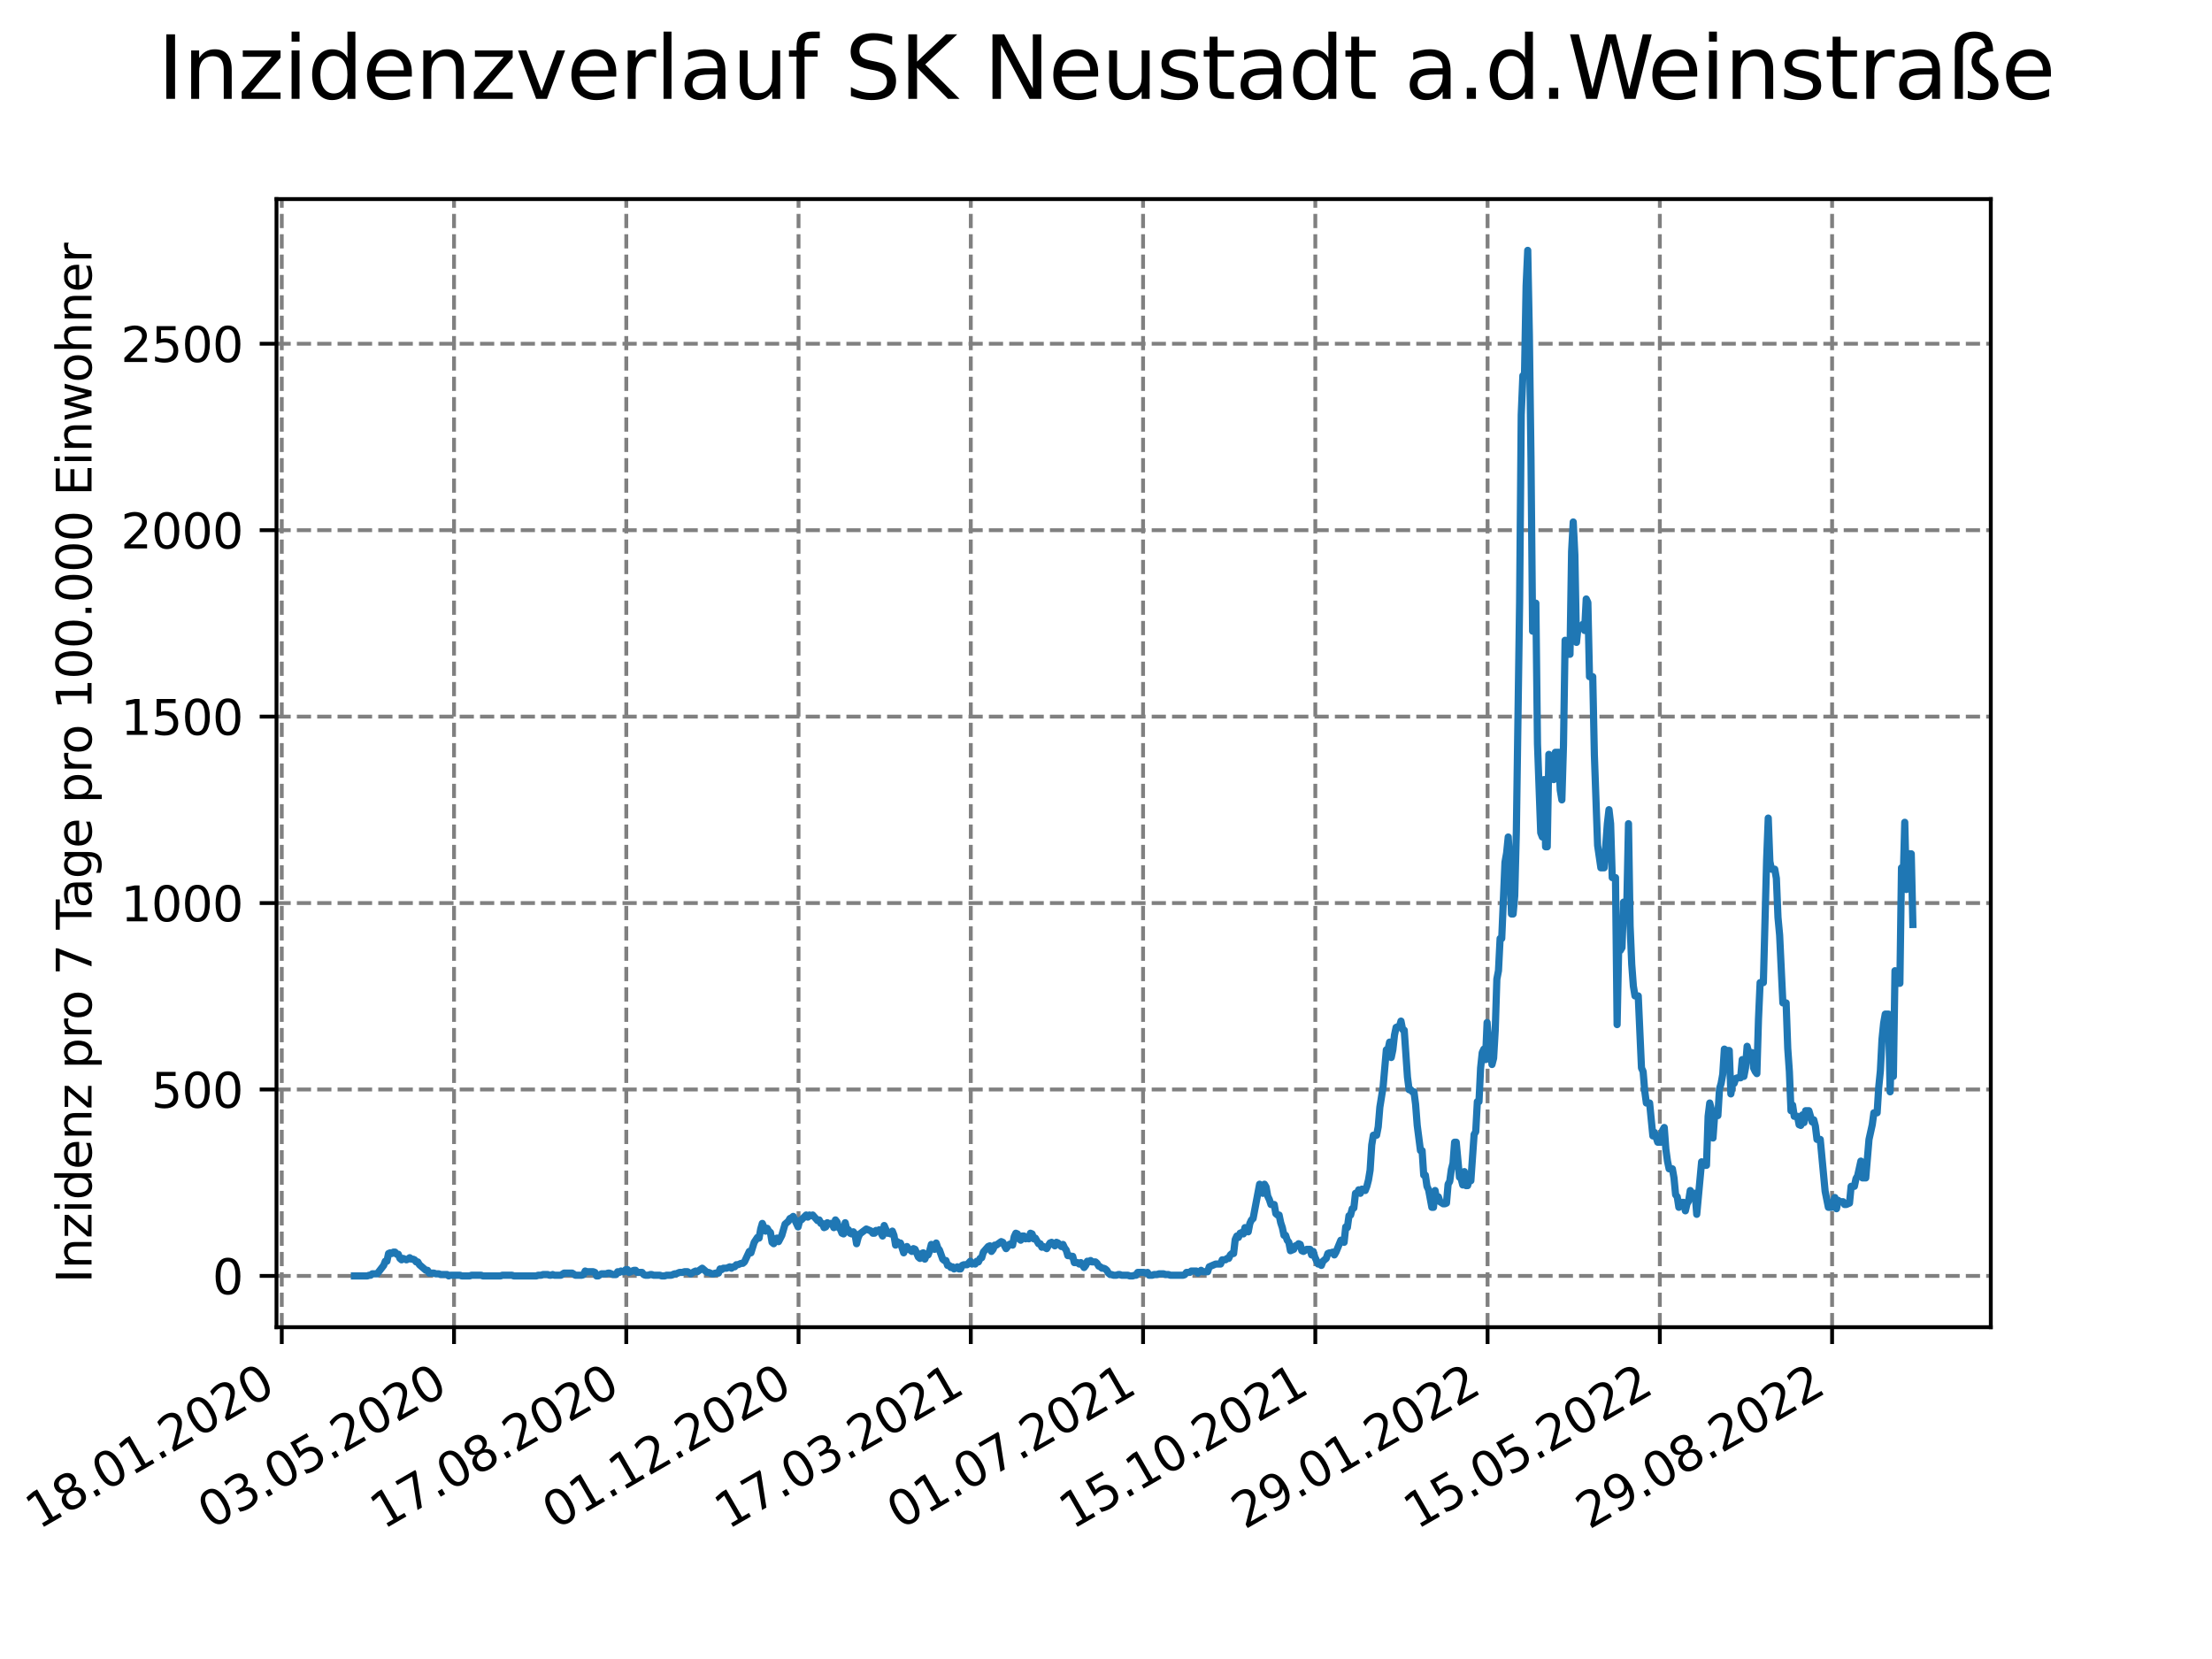 <?xml version="1.0" encoding="utf-8" standalone="no"?>
<!DOCTYPE svg PUBLIC "-//W3C//DTD SVG 1.1//EN"
  "http://www.w3.org/Graphics/SVG/1.1/DTD/svg11.dtd">
<svg xmlns:xlink="http://www.w3.org/1999/xlink" width="460.8pt" height="345.6pt" viewBox="0 0 460.8 345.6" xmlns="http://www.w3.org/2000/svg" version="1.1">
 <defs>
  <style type="text/css">*{stroke-linejoin: round; stroke-linecap: butt}</style>
 </defs>
 <g id="figure_1">
  <g id="patch_1">
   <path d="M 0 345.6 
L 460.8 345.6 
L 460.8 0 
L 0 0 
z
" style="fill: #ffffff"/>
  </g>
  <g id="axes_1">
   <g id="patch_2">
    <path d="M 57.6 276.48 
L 414.72 276.48 
L 414.72 41.472 
L 57.6 41.472 
z
" style="fill: #ffffff"/>
   </g>
   <g id="matplotlib.axis_1">
    <g id="xtick_1">
     <g id="line2d_1">
      <path d="M 58.697 276.48 
L 58.697 41.472 
" clip-path="url(#p3835e167b2)" style="fill: none; stroke-dasharray: 2.96,1.28; stroke-dashoffset: 0; stroke: #808080; stroke-width: 0.8"/>
     </g>
     <g id="line2d_2">
      <defs>
       <path id="m664d0ffeda" d="M 0 0 
L 0 3.5 
" style="stroke: #000000; stroke-width: 0.8"/>
      </defs>
      <g>
       <use xlink:href="#m664d0ffeda" x="58.697" y="276.48" style="stroke: #000000; stroke-width: 0.8"/>
      </g>
     </g>
     <g id="text_1">
      <!-- 18.01.2020 -->
      <g transform="translate(8.072 318.689) rotate(-30) scale(0.1 -0.1)">
       <defs>
        <path id="DejaVuSans-31" d="M 794 531 
L 1825 531 
L 1825 4091 
L 703 3866 
L 703 4441 
L 1819 4666 
L 2450 4666 
L 2450 531 
L 3481 531 
L 3481 0 
L 794 0 
L 794 531 
z
" transform="scale(0.016)"/>
        <path id="DejaVuSans-38" d="M 2034 2216 
Q 1584 2216 1326 1975 
Q 1069 1734 1069 1313 
Q 1069 891 1326 650 
Q 1584 409 2034 409 
Q 2484 409 2743 651 
Q 3003 894 3003 1313 
Q 3003 1734 2745 1975 
Q 2488 2216 2034 2216 
z
M 1403 2484 
Q 997 2584 770 2862 
Q 544 3141 544 3541 
Q 544 4100 942 4425 
Q 1341 4750 2034 4750 
Q 2731 4750 3128 4425 
Q 3525 4100 3525 3541 
Q 3525 3141 3298 2862 
Q 3072 2584 2669 2484 
Q 3125 2378 3379 2068 
Q 3634 1759 3634 1313 
Q 3634 634 3220 271 
Q 2806 -91 2034 -91 
Q 1263 -91 848 271 
Q 434 634 434 1313 
Q 434 1759 690 2068 
Q 947 2378 1403 2484 
z
M 1172 3481 
Q 1172 3119 1398 2916 
Q 1625 2713 2034 2713 
Q 2441 2713 2670 2916 
Q 2900 3119 2900 3481 
Q 2900 3844 2670 4047 
Q 2441 4250 2034 4250 
Q 1625 4250 1398 4047 
Q 1172 3844 1172 3481 
z
" transform="scale(0.016)"/>
        <path id="DejaVuSans-2e" d="M 684 794 
L 1344 794 
L 1344 0 
L 684 0 
L 684 794 
z
" transform="scale(0.016)"/>
        <path id="DejaVuSans-30" d="M 2034 4250 
Q 1547 4250 1301 3770 
Q 1056 3291 1056 2328 
Q 1056 1369 1301 889 
Q 1547 409 2034 409 
Q 2525 409 2770 889 
Q 3016 1369 3016 2328 
Q 3016 3291 2770 3770 
Q 2525 4250 2034 4250 
z
M 2034 4750 
Q 2819 4750 3233 4129 
Q 3647 3509 3647 2328 
Q 3647 1150 3233 529 
Q 2819 -91 2034 -91 
Q 1250 -91 836 529 
Q 422 1150 422 2328 
Q 422 3509 836 4129 
Q 1250 4750 2034 4750 
z
" transform="scale(0.016)"/>
        <path id="DejaVuSans-32" d="M 1228 531 
L 3431 531 
L 3431 0 
L 469 0 
L 469 531 
Q 828 903 1448 1529 
Q 2069 2156 2228 2338 
Q 2531 2678 2651 2914 
Q 2772 3150 2772 3378 
Q 2772 3750 2511 3984 
Q 2250 4219 1831 4219 
Q 1534 4219 1204 4116 
Q 875 4013 500 3803 
L 500 4441 
Q 881 4594 1212 4672 
Q 1544 4750 1819 4750 
Q 2544 4750 2975 4387 
Q 3406 4025 3406 3419 
Q 3406 3131 3298 2873 
Q 3191 2616 2906 2266 
Q 2828 2175 2409 1742 
Q 1991 1309 1228 531 
z
" transform="scale(0.016)"/>
       </defs>
       <use xlink:href="#DejaVuSans-31"/>
       <use xlink:href="#DejaVuSans-38" x="63.623"/>
       <use xlink:href="#DejaVuSans-2e" x="127.246"/>
       <use xlink:href="#DejaVuSans-30" x="159.033"/>
       <use xlink:href="#DejaVuSans-31" x="222.656"/>
       <use xlink:href="#DejaVuSans-2e" x="286.279"/>
       <use xlink:href="#DejaVuSans-32" x="318.066"/>
       <use xlink:href="#DejaVuSans-30" x="381.689"/>
       <use xlink:href="#DejaVuSans-32" x="445.312"/>
       <use xlink:href="#DejaVuSans-30" x="508.936"/>
      </g>
     </g>
    </g>
    <g id="xtick_2">
     <g id="line2d_3">
      <path d="M 94.582 276.48 
L 94.582 41.472 
" clip-path="url(#p3835e167b2)" style="fill: none; stroke-dasharray: 2.96,1.28; stroke-dashoffset: 0; stroke: #808080; stroke-width: 0.8"/>
     </g>
     <g id="line2d_4">
      <g>
       <use xlink:href="#m664d0ffeda" x="94.582" y="276.48" style="stroke: #000000; stroke-width: 0.8"/>
      </g>
     </g>
     <g id="text_2">
      <!-- 03.05.2020 -->
      <g transform="translate(43.957 318.689) rotate(-30) scale(0.1 -0.1)">
       <defs>
        <path id="DejaVuSans-33" d="M 2597 2516 
Q 3050 2419 3304 2112 
Q 3559 1806 3559 1356 
Q 3559 666 3084 287 
Q 2609 -91 1734 -91 
Q 1441 -91 1130 -33 
Q 819 25 488 141 
L 488 750 
Q 750 597 1062 519 
Q 1375 441 1716 441 
Q 2309 441 2620 675 
Q 2931 909 2931 1356 
Q 2931 1769 2642 2001 
Q 2353 2234 1838 2234 
L 1294 2234 
L 1294 2753 
L 1863 2753 
Q 2328 2753 2575 2939 
Q 2822 3125 2822 3475 
Q 2822 3834 2567 4026 
Q 2313 4219 1838 4219 
Q 1578 4219 1281 4162 
Q 984 4106 628 3988 
L 628 4550 
Q 988 4650 1302 4700 
Q 1616 4750 1894 4750 
Q 2613 4750 3031 4423 
Q 3450 4097 3450 3541 
Q 3450 3153 3228 2886 
Q 3006 2619 2597 2516 
z
" transform="scale(0.016)"/>
        <path id="DejaVuSans-35" d="M 691 4666 
L 3169 4666 
L 3169 4134 
L 1269 4134 
L 1269 2991 
Q 1406 3038 1543 3061 
Q 1681 3084 1819 3084 
Q 2600 3084 3056 2656 
Q 3513 2228 3513 1497 
Q 3513 744 3044 326 
Q 2575 -91 1722 -91 
Q 1428 -91 1123 -41 
Q 819 9 494 109 
L 494 744 
Q 775 591 1075 516 
Q 1375 441 1709 441 
Q 2250 441 2565 725 
Q 2881 1009 2881 1497 
Q 2881 1984 2565 2268 
Q 2250 2553 1709 2553 
Q 1456 2553 1204 2497 
Q 953 2441 691 2322 
L 691 4666 
z
" transform="scale(0.016)"/>
       </defs>
       <use xlink:href="#DejaVuSans-30"/>
       <use xlink:href="#DejaVuSans-33" x="63.623"/>
       <use xlink:href="#DejaVuSans-2e" x="127.246"/>
       <use xlink:href="#DejaVuSans-30" x="159.033"/>
       <use xlink:href="#DejaVuSans-35" x="222.656"/>
       <use xlink:href="#DejaVuSans-2e" x="286.279"/>
       <use xlink:href="#DejaVuSans-32" x="318.066"/>
       <use xlink:href="#DejaVuSans-30" x="381.689"/>
       <use xlink:href="#DejaVuSans-32" x="445.312"/>
       <use xlink:href="#DejaVuSans-30" x="508.936"/>
      </g>
     </g>
    </g>
    <g id="xtick_3">
     <g id="line2d_5">
      <path d="M 130.467 276.48 
L 130.467 41.472 
" clip-path="url(#p3835e167b2)" style="fill: none; stroke-dasharray: 2.96,1.28; stroke-dashoffset: 0; stroke: #808080; stroke-width: 0.8"/>
     </g>
     <g id="line2d_6">
      <g>
       <use xlink:href="#m664d0ffeda" x="130.467" y="276.48" style="stroke: #000000; stroke-width: 0.8"/>
      </g>
     </g>
     <g id="text_3">
      <!-- 17.08.2020 -->
      <g transform="translate(79.842 318.689) rotate(-30) scale(0.1 -0.1)">
       <defs>
        <path id="DejaVuSans-37" d="M 525 4666 
L 3525 4666 
L 3525 4397 
L 1831 0 
L 1172 0 
L 2766 4134 
L 525 4134 
L 525 4666 
z
" transform="scale(0.016)"/>
       </defs>
       <use xlink:href="#DejaVuSans-31"/>
       <use xlink:href="#DejaVuSans-37" x="63.623"/>
       <use xlink:href="#DejaVuSans-2e" x="127.246"/>
       <use xlink:href="#DejaVuSans-30" x="159.033"/>
       <use xlink:href="#DejaVuSans-38" x="222.656"/>
       <use xlink:href="#DejaVuSans-2e" x="286.279"/>
       <use xlink:href="#DejaVuSans-32" x="318.066"/>
       <use xlink:href="#DejaVuSans-30" x="381.689"/>
       <use xlink:href="#DejaVuSans-32" x="445.312"/>
       <use xlink:href="#DejaVuSans-30" x="508.936"/>
      </g>
     </g>
    </g>
    <g id="xtick_4">
     <g id="line2d_7">
      <path d="M 166.351 276.48 
L 166.351 41.472 
" clip-path="url(#p3835e167b2)" style="fill: none; stroke-dasharray: 2.96,1.28; stroke-dashoffset: 0; stroke: #808080; stroke-width: 0.8"/>
     </g>
     <g id="line2d_8">
      <g>
       <use xlink:href="#m664d0ffeda" x="166.351" y="276.48" style="stroke: #000000; stroke-width: 0.8"/>
      </g>
     </g>
     <g id="text_4">
      <!-- 01.12.2020 -->
      <g transform="translate(115.726 318.689) rotate(-30) scale(0.1 -0.1)">
       <use xlink:href="#DejaVuSans-30"/>
       <use xlink:href="#DejaVuSans-31" x="63.623"/>
       <use xlink:href="#DejaVuSans-2e" x="127.246"/>
       <use xlink:href="#DejaVuSans-31" x="159.033"/>
       <use xlink:href="#DejaVuSans-32" x="222.656"/>
       <use xlink:href="#DejaVuSans-2e" x="286.279"/>
       <use xlink:href="#DejaVuSans-32" x="318.066"/>
       <use xlink:href="#DejaVuSans-30" x="381.689"/>
       <use xlink:href="#DejaVuSans-32" x="445.312"/>
       <use xlink:href="#DejaVuSans-30" x="508.936"/>
      </g>
     </g>
    </g>
    <g id="xtick_5">
     <g id="line2d_9">
      <path d="M 202.236 276.48 
L 202.236 41.472 
" clip-path="url(#p3835e167b2)" style="fill: none; stroke-dasharray: 2.96,1.28; stroke-dashoffset: 0; stroke: #808080; stroke-width: 0.8"/>
     </g>
     <g id="line2d_10">
      <g>
       <use xlink:href="#m664d0ffeda" x="202.236" y="276.48" style="stroke: #000000; stroke-width: 0.8"/>
      </g>
     </g>
     <g id="text_5">
      <!-- 17.03.2021 -->
      <g transform="translate(151.611 318.689) rotate(-30) scale(0.1 -0.1)">
       <use xlink:href="#DejaVuSans-31"/>
       <use xlink:href="#DejaVuSans-37" x="63.623"/>
       <use xlink:href="#DejaVuSans-2e" x="127.246"/>
       <use xlink:href="#DejaVuSans-30" x="159.033"/>
       <use xlink:href="#DejaVuSans-33" x="222.656"/>
       <use xlink:href="#DejaVuSans-2e" x="286.279"/>
       <use xlink:href="#DejaVuSans-32" x="318.066"/>
       <use xlink:href="#DejaVuSans-30" x="381.689"/>
       <use xlink:href="#DejaVuSans-32" x="445.312"/>
       <use xlink:href="#DejaVuSans-31" x="508.936"/>
      </g>
     </g>
    </g>
    <g id="xtick_6">
     <g id="line2d_11">
      <path d="M 238.121 276.48 
L 238.121 41.472 
" clip-path="url(#p3835e167b2)" style="fill: none; stroke-dasharray: 2.96,1.28; stroke-dashoffset: 0; stroke: #808080; stroke-width: 0.8"/>
     </g>
     <g id="line2d_12">
      <g>
       <use xlink:href="#m664d0ffeda" x="238.121" y="276.48" style="stroke: #000000; stroke-width: 0.8"/>
      </g>
     </g>
     <g id="text_6">
      <!-- 01.07.2021 -->
      <g transform="translate(187.495 318.689) rotate(-30) scale(0.1 -0.1)">
       <use xlink:href="#DejaVuSans-30"/>
       <use xlink:href="#DejaVuSans-31" x="63.623"/>
       <use xlink:href="#DejaVuSans-2e" x="127.246"/>
       <use xlink:href="#DejaVuSans-30" x="159.033"/>
       <use xlink:href="#DejaVuSans-37" x="222.656"/>
       <use xlink:href="#DejaVuSans-2e" x="286.279"/>
       <use xlink:href="#DejaVuSans-32" x="318.066"/>
       <use xlink:href="#DejaVuSans-30" x="381.689"/>
       <use xlink:href="#DejaVuSans-32" x="445.312"/>
       <use xlink:href="#DejaVuSans-31" x="508.936"/>
      </g>
     </g>
    </g>
    <g id="xtick_7">
     <g id="line2d_13">
      <path d="M 274.005 276.48 
L 274.005 41.472 
" clip-path="url(#p3835e167b2)" style="fill: none; stroke-dasharray: 2.96,1.28; stroke-dashoffset: 0; stroke: #808080; stroke-width: 0.8"/>
     </g>
     <g id="line2d_14">
      <g>
       <use xlink:href="#m664d0ffeda" x="274.005" y="276.48" style="stroke: #000000; stroke-width: 0.8"/>
      </g>
     </g>
     <g id="text_7">
      <!-- 15.10.2021 -->
      <g transform="translate(223.38 318.689) rotate(-30) scale(0.1 -0.1)">
       <use xlink:href="#DejaVuSans-31"/>
       <use xlink:href="#DejaVuSans-35" x="63.623"/>
       <use xlink:href="#DejaVuSans-2e" x="127.246"/>
       <use xlink:href="#DejaVuSans-31" x="159.033"/>
       <use xlink:href="#DejaVuSans-30" x="222.656"/>
       <use xlink:href="#DejaVuSans-2e" x="286.279"/>
       <use xlink:href="#DejaVuSans-32" x="318.066"/>
       <use xlink:href="#DejaVuSans-30" x="381.689"/>
       <use xlink:href="#DejaVuSans-32" x="445.312"/>
       <use xlink:href="#DejaVuSans-31" x="508.936"/>
      </g>
     </g>
    </g>
    <g id="xtick_8">
     <g id="line2d_15">
      <path d="M 309.89 276.48 
L 309.89 41.472 
" clip-path="url(#p3835e167b2)" style="fill: none; stroke-dasharray: 2.96,1.28; stroke-dashoffset: 0; stroke: #808080; stroke-width: 0.8"/>
     </g>
     <g id="line2d_16">
      <g>
       <use xlink:href="#m664d0ffeda" x="309.89" y="276.48" style="stroke: #000000; stroke-width: 0.8"/>
      </g>
     </g>
     <g id="text_8">
      <!-- 29.01.2022 -->
      <g transform="translate(259.265 318.689) rotate(-30) scale(0.1 -0.1)">
       <defs>
        <path id="DejaVuSans-39" d="M 703 97 
L 703 672 
Q 941 559 1184 500 
Q 1428 441 1663 441 
Q 2288 441 2617 861 
Q 2947 1281 2994 2138 
Q 2813 1869 2534 1725 
Q 2256 1581 1919 1581 
Q 1219 1581 811 2004 
Q 403 2428 403 3163 
Q 403 3881 828 4315 
Q 1253 4750 1959 4750 
Q 2769 4750 3195 4129 
Q 3622 3509 3622 2328 
Q 3622 1225 3098 567 
Q 2575 -91 1691 -91 
Q 1453 -91 1209 -44 
Q 966 3 703 97 
z
M 1959 2075 
Q 2384 2075 2632 2365 
Q 2881 2656 2881 3163 
Q 2881 3666 2632 3958 
Q 2384 4250 1959 4250 
Q 1534 4250 1286 3958 
Q 1038 3666 1038 3163 
Q 1038 2656 1286 2365 
Q 1534 2075 1959 2075 
z
" transform="scale(0.016)"/>
       </defs>
       <use xlink:href="#DejaVuSans-32"/>
       <use xlink:href="#DejaVuSans-39" x="63.623"/>
       <use xlink:href="#DejaVuSans-2e" x="127.246"/>
       <use xlink:href="#DejaVuSans-30" x="159.033"/>
       <use xlink:href="#DejaVuSans-31" x="222.656"/>
       <use xlink:href="#DejaVuSans-2e" x="286.279"/>
       <use xlink:href="#DejaVuSans-32" x="318.066"/>
       <use xlink:href="#DejaVuSans-30" x="381.689"/>
       <use xlink:href="#DejaVuSans-32" x="445.312"/>
       <use xlink:href="#DejaVuSans-32" x="508.936"/>
      </g>
     </g>
    </g>
    <g id="xtick_9">
     <g id="line2d_17">
      <path d="M 345.775 276.48 
L 345.775 41.472 
" clip-path="url(#p3835e167b2)" style="fill: none; stroke-dasharray: 2.96,1.28; stroke-dashoffset: 0; stroke: #808080; stroke-width: 0.8"/>
     </g>
     <g id="line2d_18">
      <g>
       <use xlink:href="#m664d0ffeda" x="345.775" y="276.48" style="stroke: #000000; stroke-width: 0.8"/>
      </g>
     </g>
     <g id="text_9">
      <!-- 15.05.2022 -->
      <g transform="translate(295.149 318.689) rotate(-30) scale(0.1 -0.1)">
       <use xlink:href="#DejaVuSans-31"/>
       <use xlink:href="#DejaVuSans-35" x="63.623"/>
       <use xlink:href="#DejaVuSans-2e" x="127.246"/>
       <use xlink:href="#DejaVuSans-30" x="159.033"/>
       <use xlink:href="#DejaVuSans-35" x="222.656"/>
       <use xlink:href="#DejaVuSans-2e" x="286.279"/>
       <use xlink:href="#DejaVuSans-32" x="318.066"/>
       <use xlink:href="#DejaVuSans-30" x="381.689"/>
       <use xlink:href="#DejaVuSans-32" x="445.312"/>
       <use xlink:href="#DejaVuSans-32" x="508.936"/>
      </g>
     </g>
    </g>
    <g id="xtick_10">
     <g id="line2d_19">
      <path d="M 381.659 276.48 
L 381.659 41.472 
" clip-path="url(#p3835e167b2)" style="fill: none; stroke-dasharray: 2.96,1.28; stroke-dashoffset: 0; stroke: #808080; stroke-width: 0.8"/>
     </g>
     <g id="line2d_20">
      <g>
       <use xlink:href="#m664d0ffeda" x="381.659" y="276.48" style="stroke: #000000; stroke-width: 0.8"/>
      </g>
     </g>
     <g id="text_10">
      <!-- 29.08.2022 -->
      <g transform="translate(331.034 318.689) rotate(-30) scale(0.1 -0.1)">
       <use xlink:href="#DejaVuSans-32"/>
       <use xlink:href="#DejaVuSans-39" x="63.623"/>
       <use xlink:href="#DejaVuSans-2e" x="127.246"/>
       <use xlink:href="#DejaVuSans-30" x="159.033"/>
       <use xlink:href="#DejaVuSans-38" x="222.656"/>
       <use xlink:href="#DejaVuSans-2e" x="286.279"/>
       <use xlink:href="#DejaVuSans-32" x="318.066"/>
       <use xlink:href="#DejaVuSans-30" x="381.689"/>
       <use xlink:href="#DejaVuSans-32" x="445.312"/>
       <use xlink:href="#DejaVuSans-32" x="508.936"/>
      </g>
     </g>
    </g>
   </g>
   <g id="matplotlib.axis_2">
    <g id="ytick_1">
     <g id="line2d_21">
      <path d="M 57.6 265.798 
L 414.72 265.798 
" clip-path="url(#p3835e167b2)" style="fill: none; stroke-dasharray: 2.96,1.28; stroke-dashoffset: 0; stroke: #808080; stroke-width: 0.8"/>
     </g>
     <g id="line2d_22">
      <defs>
       <path id="m318cd0832e" d="M 0 0 
L -3.5 0 
" style="stroke: #000000; stroke-width: 0.8"/>
      </defs>
      <g>
       <use xlink:href="#m318cd0832e" x="57.6" y="265.798" style="stroke: #000000; stroke-width: 0.8"/>
      </g>
     </g>
     <g id="text_11">
      <!-- 0 -->
      <g transform="translate(44.237 269.597) scale(0.1 -0.1)">
       <use xlink:href="#DejaVuSans-30"/>
      </g>
     </g>
    </g>
    <g id="ytick_2">
     <g id="line2d_23">
      <path d="M 57.6 226.96 
L 414.72 226.96 
" clip-path="url(#p3835e167b2)" style="fill: none; stroke-dasharray: 2.96,1.28; stroke-dashoffset: 0; stroke: #808080; stroke-width: 0.8"/>
     </g>
     <g id="line2d_24">
      <g>
       <use xlink:href="#m318cd0832e" x="57.6" y="226.96" style="stroke: #000000; stroke-width: 0.8"/>
      </g>
     </g>
     <g id="text_12">
      <!-- 500 -->
      <g transform="translate(31.512 230.759) scale(0.1 -0.1)">
       <use xlink:href="#DejaVuSans-35"/>
       <use xlink:href="#DejaVuSans-30" x="63.623"/>
       <use xlink:href="#DejaVuSans-30" x="127.246"/>
      </g>
     </g>
    </g>
    <g id="ytick_3">
     <g id="line2d_25">
      <path d="M 57.6 188.122 
L 414.72 188.122 
" clip-path="url(#p3835e167b2)" style="fill: none; stroke-dasharray: 2.96,1.28; stroke-dashoffset: 0; stroke: #808080; stroke-width: 0.8"/>
     </g>
     <g id="line2d_26">
      <g>
       <use xlink:href="#m318cd0832e" x="57.6" y="188.122" style="stroke: #000000; stroke-width: 0.8"/>
      </g>
     </g>
     <g id="text_13">
      <!-- 1000 -->
      <g transform="translate(25.15 191.921) scale(0.1 -0.1)">
       <use xlink:href="#DejaVuSans-31"/>
       <use xlink:href="#DejaVuSans-30" x="63.623"/>
       <use xlink:href="#DejaVuSans-30" x="127.246"/>
       <use xlink:href="#DejaVuSans-30" x="190.869"/>
      </g>
     </g>
    </g>
    <g id="ytick_4">
     <g id="line2d_27">
      <path d="M 57.6 149.284 
L 414.72 149.284 
" clip-path="url(#p3835e167b2)" style="fill: none; stroke-dasharray: 2.96,1.28; stroke-dashoffset: 0; stroke: #808080; stroke-width: 0.8"/>
     </g>
     <g id="line2d_28">
      <g>
       <use xlink:href="#m318cd0832e" x="57.6" y="149.284" style="stroke: #000000; stroke-width: 0.8"/>
      </g>
     </g>
     <g id="text_14">
      <!-- 1500 -->
      <g transform="translate(25.15 153.083) scale(0.1 -0.1)">
       <use xlink:href="#DejaVuSans-31"/>
       <use xlink:href="#DejaVuSans-35" x="63.623"/>
       <use xlink:href="#DejaVuSans-30" x="127.246"/>
       <use xlink:href="#DejaVuSans-30" x="190.869"/>
      </g>
     </g>
    </g>
    <g id="ytick_5">
     <g id="line2d_29">
      <path d="M 57.6 110.446 
L 414.72 110.446 
" clip-path="url(#p3835e167b2)" style="fill: none; stroke-dasharray: 2.96,1.28; stroke-dashoffset: 0; stroke: #808080; stroke-width: 0.8"/>
     </g>
     <g id="line2d_30">
      <g>
       <use xlink:href="#m318cd0832e" x="57.6" y="110.446" style="stroke: #000000; stroke-width: 0.8"/>
      </g>
     </g>
     <g id="text_15">
      <!-- 2000 -->
      <g transform="translate(25.15 114.245) scale(0.1 -0.1)">
       <use xlink:href="#DejaVuSans-32"/>
       <use xlink:href="#DejaVuSans-30" x="63.623"/>
       <use xlink:href="#DejaVuSans-30" x="127.246"/>
       <use xlink:href="#DejaVuSans-30" x="190.869"/>
      </g>
     </g>
    </g>
    <g id="ytick_6">
     <g id="line2d_31">
      <path d="M 57.6 71.608 
L 414.72 71.608 
" clip-path="url(#p3835e167b2)" style="fill: none; stroke-dasharray: 2.96,1.28; stroke-dashoffset: 0; stroke: #808080; stroke-width: 0.8"/>
     </g>
     <g id="line2d_32">
      <g>
       <use xlink:href="#m318cd0832e" x="57.6" y="71.608" style="stroke: #000000; stroke-width: 0.8"/>
      </g>
     </g>
     <g id="text_16">
      <!-- 2500 -->
      <g transform="translate(25.15 75.407) scale(0.1 -0.1)">
       <use xlink:href="#DejaVuSans-32"/>
       <use xlink:href="#DejaVuSans-35" x="63.623"/>
       <use xlink:href="#DejaVuSans-30" x="127.246"/>
       <use xlink:href="#DejaVuSans-30" x="190.869"/>
      </g>
     </g>
    </g>
    <g id="text_17">
     <!-- Inzidenz pro 7 Tage pro 100.000 Einwohner -->
     <g transform="translate(19.07 267.301) rotate(-90) scale(0.1 -0.1)">
      <defs>
       <path id="DejaVuSans-49" d="M 628 4666 
L 1259 4666 
L 1259 0 
L 628 0 
L 628 4666 
z
" transform="scale(0.016)"/>
       <path id="DejaVuSans-6e" d="M 3513 2113 
L 3513 0 
L 2938 0 
L 2938 2094 
Q 2938 2591 2744 2837 
Q 2550 3084 2163 3084 
Q 1697 3084 1428 2787 
Q 1159 2491 1159 1978 
L 1159 0 
L 581 0 
L 581 3500 
L 1159 3500 
L 1159 2956 
Q 1366 3272 1645 3428 
Q 1925 3584 2291 3584 
Q 2894 3584 3203 3211 
Q 3513 2838 3513 2113 
z
" transform="scale(0.016)"/>
       <path id="DejaVuSans-7a" d="M 353 3500 
L 3084 3500 
L 3084 2975 
L 922 459 
L 3084 459 
L 3084 0 
L 275 0 
L 275 525 
L 2438 3041 
L 353 3041 
L 353 3500 
z
" transform="scale(0.016)"/>
       <path id="DejaVuSans-69" d="M 603 3500 
L 1178 3500 
L 1178 0 
L 603 0 
L 603 3500 
z
M 603 4863 
L 1178 4863 
L 1178 4134 
L 603 4134 
L 603 4863 
z
" transform="scale(0.016)"/>
       <path id="DejaVuSans-64" d="M 2906 2969 
L 2906 4863 
L 3481 4863 
L 3481 0 
L 2906 0 
L 2906 525 
Q 2725 213 2448 61 
Q 2172 -91 1784 -91 
Q 1150 -91 751 415 
Q 353 922 353 1747 
Q 353 2572 751 3078 
Q 1150 3584 1784 3584 
Q 2172 3584 2448 3432 
Q 2725 3281 2906 2969 
z
M 947 1747 
Q 947 1113 1208 752 
Q 1469 391 1925 391 
Q 2381 391 2643 752 
Q 2906 1113 2906 1747 
Q 2906 2381 2643 2742 
Q 2381 3103 1925 3103 
Q 1469 3103 1208 2742 
Q 947 2381 947 1747 
z
" transform="scale(0.016)"/>
       <path id="DejaVuSans-65" d="M 3597 1894 
L 3597 1613 
L 953 1613 
Q 991 1019 1311 708 
Q 1631 397 2203 397 
Q 2534 397 2845 478 
Q 3156 559 3463 722 
L 3463 178 
Q 3153 47 2828 -22 
Q 2503 -91 2169 -91 
Q 1331 -91 842 396 
Q 353 884 353 1716 
Q 353 2575 817 3079 
Q 1281 3584 2069 3584 
Q 2775 3584 3186 3129 
Q 3597 2675 3597 1894 
z
M 3022 2063 
Q 3016 2534 2758 2815 
Q 2500 3097 2075 3097 
Q 1594 3097 1305 2825 
Q 1016 2553 972 2059 
L 3022 2063 
z
" transform="scale(0.016)"/>
       <path id="DejaVuSans-20" transform="scale(0.016)"/>
       <path id="DejaVuSans-70" d="M 1159 525 
L 1159 -1331 
L 581 -1331 
L 581 3500 
L 1159 3500 
L 1159 2969 
Q 1341 3281 1617 3432 
Q 1894 3584 2278 3584 
Q 2916 3584 3314 3078 
Q 3713 2572 3713 1747 
Q 3713 922 3314 415 
Q 2916 -91 2278 -91 
Q 1894 -91 1617 61 
Q 1341 213 1159 525 
z
M 3116 1747 
Q 3116 2381 2855 2742 
Q 2594 3103 2138 3103 
Q 1681 3103 1420 2742 
Q 1159 2381 1159 1747 
Q 1159 1113 1420 752 
Q 1681 391 2138 391 
Q 2594 391 2855 752 
Q 3116 1113 3116 1747 
z
" transform="scale(0.016)"/>
       <path id="DejaVuSans-72" d="M 2631 2963 
Q 2534 3019 2420 3045 
Q 2306 3072 2169 3072 
Q 1681 3072 1420 2755 
Q 1159 2438 1159 1844 
L 1159 0 
L 581 0 
L 581 3500 
L 1159 3500 
L 1159 2956 
Q 1341 3275 1631 3429 
Q 1922 3584 2338 3584 
Q 2397 3584 2469 3576 
Q 2541 3569 2628 3553 
L 2631 2963 
z
" transform="scale(0.016)"/>
       <path id="DejaVuSans-6f" d="M 1959 3097 
Q 1497 3097 1228 2736 
Q 959 2375 959 1747 
Q 959 1119 1226 758 
Q 1494 397 1959 397 
Q 2419 397 2687 759 
Q 2956 1122 2956 1747 
Q 2956 2369 2687 2733 
Q 2419 3097 1959 3097 
z
M 1959 3584 
Q 2709 3584 3137 3096 
Q 3566 2609 3566 1747 
Q 3566 888 3137 398 
Q 2709 -91 1959 -91 
Q 1206 -91 779 398 
Q 353 888 353 1747 
Q 353 2609 779 3096 
Q 1206 3584 1959 3584 
z
" transform="scale(0.016)"/>
       <path id="DejaVuSans-54" d="M -19 4666 
L 3928 4666 
L 3928 4134 
L 2272 4134 
L 2272 0 
L 1638 0 
L 1638 4134 
L -19 4134 
L -19 4666 
z
" transform="scale(0.016)"/>
       <path id="DejaVuSans-61" d="M 2194 1759 
Q 1497 1759 1228 1600 
Q 959 1441 959 1056 
Q 959 750 1161 570 
Q 1363 391 1709 391 
Q 2188 391 2477 730 
Q 2766 1069 2766 1631 
L 2766 1759 
L 2194 1759 
z
M 3341 1997 
L 3341 0 
L 2766 0 
L 2766 531 
Q 2569 213 2275 61 
Q 1981 -91 1556 -91 
Q 1019 -91 701 211 
Q 384 513 384 1019 
Q 384 1609 779 1909 
Q 1175 2209 1959 2209 
L 2766 2209 
L 2766 2266 
Q 2766 2663 2505 2880 
Q 2244 3097 1772 3097 
Q 1472 3097 1187 3025 
Q 903 2953 641 2809 
L 641 3341 
Q 956 3463 1253 3523 
Q 1550 3584 1831 3584 
Q 2591 3584 2966 3190 
Q 3341 2797 3341 1997 
z
" transform="scale(0.016)"/>
       <path id="DejaVuSans-67" d="M 2906 1791 
Q 2906 2416 2648 2759 
Q 2391 3103 1925 3103 
Q 1463 3103 1205 2759 
Q 947 2416 947 1791 
Q 947 1169 1205 825 
Q 1463 481 1925 481 
Q 2391 481 2648 825 
Q 2906 1169 2906 1791 
z
M 3481 434 
Q 3481 -459 3084 -895 
Q 2688 -1331 1869 -1331 
Q 1566 -1331 1297 -1286 
Q 1028 -1241 775 -1147 
L 775 -588 
Q 1028 -725 1275 -790 
Q 1522 -856 1778 -856 
Q 2344 -856 2625 -561 
Q 2906 -266 2906 331 
L 2906 616 
Q 2728 306 2450 153 
Q 2172 0 1784 0 
Q 1141 0 747 490 
Q 353 981 353 1791 
Q 353 2603 747 3093 
Q 1141 3584 1784 3584 
Q 2172 3584 2450 3431 
Q 2728 3278 2906 2969 
L 2906 3500 
L 3481 3500 
L 3481 434 
z
" transform="scale(0.016)"/>
       <path id="DejaVuSans-45" d="M 628 4666 
L 3578 4666 
L 3578 4134 
L 1259 4134 
L 1259 2753 
L 3481 2753 
L 3481 2222 
L 1259 2222 
L 1259 531 
L 3634 531 
L 3634 0 
L 628 0 
L 628 4666 
z
" transform="scale(0.016)"/>
       <path id="DejaVuSans-77" d="M 269 3500 
L 844 3500 
L 1563 769 
L 2278 3500 
L 2956 3500 
L 3675 769 
L 4391 3500 
L 4966 3500 
L 4050 0 
L 3372 0 
L 2619 2869 
L 1863 0 
L 1184 0 
L 269 3500 
z
" transform="scale(0.016)"/>
       <path id="DejaVuSans-68" d="M 3513 2113 
L 3513 0 
L 2938 0 
L 2938 2094 
Q 2938 2591 2744 2837 
Q 2550 3084 2163 3084 
Q 1697 3084 1428 2787 
Q 1159 2491 1159 1978 
L 1159 0 
L 581 0 
L 581 4863 
L 1159 4863 
L 1159 2956 
Q 1366 3272 1645 3428 
Q 1925 3584 2291 3584 
Q 2894 3584 3203 3211 
Q 3513 2838 3513 2113 
z
" transform="scale(0.016)"/>
      </defs>
      <use xlink:href="#DejaVuSans-49"/>
      <use xlink:href="#DejaVuSans-6e" x="29.492"/>
      <use xlink:href="#DejaVuSans-7a" x="92.871"/>
      <use xlink:href="#DejaVuSans-69" x="145.361"/>
      <use xlink:href="#DejaVuSans-64" x="173.145"/>
      <use xlink:href="#DejaVuSans-65" x="236.621"/>
      <use xlink:href="#DejaVuSans-6e" x="298.145"/>
      <use xlink:href="#DejaVuSans-7a" x="361.523"/>
      <use xlink:href="#DejaVuSans-20" x="414.014"/>
      <use xlink:href="#DejaVuSans-70" x="445.801"/>
      <use xlink:href="#DejaVuSans-72" x="509.277"/>
      <use xlink:href="#DejaVuSans-6f" x="548.141"/>
      <use xlink:href="#DejaVuSans-20" x="609.322"/>
      <use xlink:href="#DejaVuSans-37" x="641.109"/>
      <use xlink:href="#DejaVuSans-20" x="704.732"/>
      <use xlink:href="#DejaVuSans-54" x="736.52"/>
      <use xlink:href="#DejaVuSans-61" x="781.104"/>
      <use xlink:href="#DejaVuSans-67" x="842.383"/>
      <use xlink:href="#DejaVuSans-65" x="905.859"/>
      <use xlink:href="#DejaVuSans-20" x="967.383"/>
      <use xlink:href="#DejaVuSans-70" x="999.17"/>
      <use xlink:href="#DejaVuSans-72" x="1062.646"/>
      <use xlink:href="#DejaVuSans-6f" x="1101.51"/>
      <use xlink:href="#DejaVuSans-20" x="1162.691"/>
      <use xlink:href="#DejaVuSans-31" x="1194.479"/>
      <use xlink:href="#DejaVuSans-30" x="1258.102"/>
      <use xlink:href="#DejaVuSans-30" x="1321.725"/>
      <use xlink:href="#DejaVuSans-2e" x="1385.348"/>
      <use xlink:href="#DejaVuSans-30" x="1417.135"/>
      <use xlink:href="#DejaVuSans-30" x="1480.758"/>
      <use xlink:href="#DejaVuSans-30" x="1544.381"/>
      <use xlink:href="#DejaVuSans-20" x="1608.004"/>
      <use xlink:href="#DejaVuSans-45" x="1639.791"/>
      <use xlink:href="#DejaVuSans-69" x="1702.975"/>
      <use xlink:href="#DejaVuSans-6e" x="1730.758"/>
      <use xlink:href="#DejaVuSans-77" x="1794.137"/>
      <use xlink:href="#DejaVuSans-6f" x="1875.924"/>
      <use xlink:href="#DejaVuSans-68" x="1937.105"/>
      <use xlink:href="#DejaVuSans-6e" x="2000.484"/>
      <use xlink:href="#DejaVuSans-65" x="2063.863"/>
      <use xlink:href="#DejaVuSans-72" x="2125.387"/>
     </g>
    </g>
   </g>
   <g id="line2d_33">
    <path d="M 73.833 265.798 
L 76.541 265.798 
L 76.88 265.652 
L 77.218 265.652 
L 77.557 265.36 
L 78.572 265.36 
L 79.926 263.61 
L 80.265 262.735 
L 80.603 262.735 
L 80.942 261.131 
L 81.28 260.985 
L 81.619 261.131 
L 81.958 260.84 
L 82.296 260.84 
L 82.635 261.277 
L 82.973 261.277 
L 83.312 262.152 
L 83.65 262.444 
L 83.989 262.152 
L 84.666 262.444 
L 85.004 262.298 
L 85.343 262.006 
L 85.681 262.298 
L 86.02 262.298 
L 86.359 262.444 
L 86.697 262.881 
L 87.036 262.881 
L 87.374 263.465 
L 88.728 264.631 
L 89.067 264.631 
L 89.405 265.214 
L 90.421 265.214 
L 90.759 265.36 
L 91.437 265.36 
L 91.775 265.506 
L 93.129 265.506 
L 93.468 265.798 
L 93.806 265.652 
L 95.837 265.652 
L 96.176 265.798 
L 97.869 265.798 
L 98.207 265.652 
L 100.238 265.652 
L 100.577 265.798 
L 104.301 265.798 
L 104.639 265.652 
L 106.671 265.652 
L 107.009 265.798 
L 111.749 265.798 
L 112.087 265.652 
L 112.764 265.652 
L 113.103 265.506 
L 114.118 265.506 
L 114.457 265.652 
L 114.795 265.652 
L 115.134 265.506 
L 115.472 265.652 
L 116.827 265.652 
L 117.504 265.214 
L 119.196 265.214 
L 119.873 265.652 
L 121.228 265.652 
L 121.566 265.506 
L 121.905 264.777 
L 122.243 264.923 
L 123.597 264.923 
L 123.936 265.069 
L 124.274 265.798 
L 124.613 265.798 
L 125.29 265.36 
L 126.306 265.36 
L 126.644 265.214 
L 126.983 265.214 
L 127.66 265.506 
L 128.337 265.506 
L 128.675 264.923 
L 129.014 265.069 
L 129.352 264.777 
L 129.691 264.923 
L 130.029 264.923 
L 130.368 264.485 
L 130.707 264.485 
L 131.045 265.069 
L 132.061 264.631 
L 132.399 264.631 
L 132.738 265.069 
L 133.753 265.069 
L 134.092 265.506 
L 134.43 265.652 
L 135.107 265.652 
L 135.446 265.506 
L 135.785 265.506 
L 136.123 265.652 
L 137.477 265.652 
L 137.816 265.798 
L 138.493 265.798 
L 138.831 265.652 
L 139.847 265.652 
L 140.524 265.36 
L 140.863 265.36 
L 141.54 265.069 
L 142.217 265.069 
L 142.555 264.923 
L 143.232 264.923 
L 143.909 265.36 
L 144.586 264.923 
L 144.925 264.777 
L 145.263 264.923 
L 146.279 264.194 
L 147.295 265.069 
L 147.633 265.069 
L 148.31 265.36 
L 148.649 265.36 
L 148.987 265.214 
L 149.664 265.214 
L 150.003 264.339 
L 150.342 264.485 
L 150.68 264.194 
L 151.357 264.194 
L 152.034 263.902 
L 152.373 264.194 
L 152.711 263.902 
L 153.05 263.902 
L 153.388 263.465 
L 153.727 263.465 
L 154.404 263.173 
L 154.742 263.173 
L 155.081 262.881 
L 156.097 260.694 
L 156.435 260.985 
L 157.112 258.798 
L 157.789 257.777 
L 158.128 257.923 
L 158.466 256.027 
L 158.805 254.86 
L 159.482 256.465 
L 159.82 255.881 
L 160.159 256.465 
L 160.498 256.756 
L 160.836 258.798 
L 161.175 259.09 
L 161.513 258.069 
L 161.852 257.923 
L 162.19 258.652 
L 162.867 257.34 
L 163.544 255.006 
L 164.221 254.423 
L 164.56 253.84 
L 164.898 253.694 
L 165.237 253.402 
L 166.253 255.59 
L 166.591 254.277 
L 166.93 254.131 
L 167.945 253.11 
L 168.284 253.548 
L 168.622 253.11 
L 168.961 253.256 
L 169.299 253.11 
L 170.315 254.277 
L 170.654 254.131 
L 170.992 254.86 
L 171.331 254.86 
L 171.669 255.735 
L 172.008 255.59 
L 172.346 254.715 
L 172.685 255.006 
L 173.023 254.86 
L 173.362 254.86 
L 173.7 255.735 
L 174.039 254.131 
L 174.377 254.569 
L 174.716 255.735 
L 175.055 256.027 
L 175.393 256.902 
L 175.732 257.048 
L 176.07 254.715 
L 176.409 256.173 
L 176.747 256.173 
L 177.086 256.902 
L 177.424 257.048 
L 177.763 256.61 
L 178.101 257.048 
L 178.44 259.09 
L 178.778 257.777 
L 179.117 257.048 
L 180.471 256.027 
L 181.487 256.465 
L 181.825 256.902 
L 182.164 256.902 
L 182.502 256.319 
L 182.841 256.465 
L 183.179 256.173 
L 183.856 257.485 
L 184.195 255.298 
L 184.872 256.902 
L 185.211 256.902 
L 185.549 257.048 
L 185.888 256.465 
L 186.226 257.34 
L 186.565 259.381 
L 186.903 258.652 
L 187.242 258.944 
L 187.58 258.944 
L 188.257 260.985 
L 188.596 260.11 
L 188.934 259.673 
L 189.273 260.256 
L 189.612 260.402 
L 189.95 260.694 
L 190.289 260.11 
L 190.627 260.256 
L 191.304 261.86 
L 191.643 262.152 
L 191.981 261.131 
L 192.32 260.985 
L 192.658 262.298 
L 192.997 261.423 
L 193.335 261.423 
L 193.674 260.548 
L 194.012 259.235 
L 194.351 259.965 
L 194.69 260.256 
L 195.028 258.944 
L 195.367 259.965 
L 195.705 260.402 
L 196.382 262.298 
L 196.721 262.59 
L 197.059 262.59 
L 197.398 263.61 
L 197.736 263.61 
L 198.075 264.048 
L 198.413 263.902 
L 198.752 264.339 
L 199.09 264.194 
L 199.429 263.902 
L 199.768 264.339 
L 200.106 264.339 
L 200.445 263.61 
L 200.783 263.465 
L 201.46 263.465 
L 202.137 262.735 
L 202.476 263.319 
L 202.814 263.173 
L 203.153 263.319 
L 203.491 262.735 
L 203.83 262.881 
L 204.168 262.152 
L 204.507 262.006 
L 204.846 260.84 
L 205.861 259.673 
L 206.2 259.527 
L 206.538 260.694 
L 206.877 260.256 
L 207.215 259.381 
L 207.554 259.381 
L 208.569 258.652 
L 208.908 258.798 
L 209.585 260.11 
L 210.262 259.235 
L 210.601 259.09 
L 210.939 259.381 
L 211.278 257.631 
L 211.616 256.902 
L 211.955 257.048 
L 212.293 258.069 
L 212.632 258.36 
L 212.97 257.485 
L 213.309 257.485 
L 213.647 258.069 
L 213.986 257.923 
L 214.325 258.069 
L 214.663 256.902 
L 215.002 257.048 
L 215.34 258.069 
L 215.679 257.923 
L 216.356 259.09 
L 216.694 259.09 
L 217.033 259.819 
L 217.371 259.673 
L 218.048 260.11 
L 218.725 258.944 
L 219.064 258.798 
L 219.741 259.527 
L 220.08 258.798 
L 220.418 258.944 
L 221.095 259.673 
L 221.434 259.235 
L 221.772 259.965 
L 222.111 260.402 
L 222.449 261.569 
L 222.788 261.569 
L 223.126 261.715 
L 223.465 261.715 
L 223.803 263.027 
L 224.481 263.027 
L 224.819 263.319 
L 225.158 263.027 
L 225.835 264.048 
L 226.173 263.61 
L 226.512 262.735 
L 226.85 262.881 
L 227.189 262.59 
L 227.527 262.881 
L 228.204 262.881 
L 228.543 263.173 
L 228.882 263.756 
L 229.22 263.902 
L 229.559 264.194 
L 229.897 264.194 
L 230.236 264.339 
L 230.574 264.631 
L 230.913 265.214 
L 231.251 265.506 
L 231.59 265.506 
L 231.928 265.652 
L 232.605 265.652 
L 232.944 265.506 
L 233.282 265.506 
L 233.621 265.652 
L 234.975 265.652 
L 235.314 265.798 
L 235.991 265.798 
L 236.329 265.652 
L 236.668 265.652 
L 237.006 265.069 
L 238.36 265.069 
L 238.699 265.214 
L 239.038 265.069 
L 239.376 265.652 
L 240.053 265.652 
L 240.392 265.506 
L 241.069 265.506 
L 241.407 265.36 
L 242.423 265.36 
L 242.761 265.506 
L 243.438 265.506 
L 243.777 265.652 
L 246.485 265.652 
L 246.824 265.506 
L 247.162 265.069 
L 247.839 265.069 
L 248.178 264.777 
L 249.194 264.777 
L 249.532 265.214 
L 250.209 264.631 
L 250.548 264.923 
L 251.563 264.923 
L 251.902 263.902 
L 253.256 263.319 
L 254.272 263.319 
L 254.61 262.444 
L 255.287 262.444 
L 255.626 262.152 
L 255.964 262.152 
L 256.303 261.423 
L 256.641 261.131 
L 256.98 261.131 
L 257.318 258.215 
L 257.657 257.485 
L 257.995 257.777 
L 258.334 256.902 
L 258.673 256.756 
L 259.011 257.048 
L 259.35 255.735 
L 260.027 256.61 
L 260.365 254.86 
L 260.704 254.131 
L 261.042 253.84 
L 262.396 246.694 
L 262.735 246.986 
L 263.073 248.59 
L 263.412 246.694 
L 263.751 247.277 
L 264.089 249.173 
L 264.428 249.902 
L 264.766 250.923 
L 265.443 250.923 
L 265.782 252.819 
L 266.12 253.11 
L 266.459 253.11 
L 266.797 254.715 
L 267.136 255.735 
L 267.474 257.34 
L 267.813 257.34 
L 268.152 258.36 
L 268.49 258.798 
L 268.829 260.548 
L 269.506 260.256 
L 269.844 259.527 
L 270.183 259.527 
L 270.521 259.09 
L 270.86 259.235 
L 271.198 260.548 
L 271.537 260.694 
L 272.214 260.256 
L 272.891 260.256 
L 273.23 261.423 
L 273.568 260.694 
L 273.907 261.86 
L 274.584 263.319 
L 274.922 263.319 
L 275.261 263.61 
L 275.599 262.735 
L 276.276 262.152 
L 276.615 261.131 
L 276.953 260.985 
L 277.292 260.985 
L 277.63 260.84 
L 277.969 261.423 
L 278.308 260.84 
L 279.323 258.36 
L 279.662 258.36 
L 280 258.798 
L 280.339 255.59 
L 280.677 255.735 
L 281.016 253.256 
L 281.354 253.11 
L 281.693 251.798 
L 282.031 251.652 
L 282.37 248.59 
L 282.708 248.59 
L 283.047 247.861 
L 283.386 248.59 
L 283.724 247.715 
L 284.401 248.006 
L 284.74 247.131 
L 285.078 245.819 
L 285.417 243.777 
L 285.755 238.527 
L 286.094 236.486 
L 286.771 236.486 
L 287.109 234.736 
L 287.448 230.652 
L 288.125 226.423 
L 288.802 218.694 
L 289.141 218.694 
L 289.479 217.09 
L 289.818 220.298 
L 290.156 218.694 
L 290.495 215.632 
L 290.833 214.028 
L 291.172 213.882 
L 291.51 213.882 
L 291.849 212.715 
L 292.187 214.465 
L 292.526 214.611 
L 293.203 224.382 
L 293.542 227.007 
L 293.88 227.007 
L 294.219 227.444 
L 294.557 227.444 
L 294.896 230.069 
L 295.234 234.444 
L 295.911 239.694 
L 296.25 239.694 
L 296.588 244.798 
L 296.927 244.798 
L 297.265 247.131 
L 297.604 247.861 
L 298.281 251.506 
L 298.62 251.506 
L 298.958 248.006 
L 299.297 249.902 
L 299.635 249.319 
L 299.974 250.34 
L 300.651 250.777 
L 300.989 250.777 
L 301.328 250.631 
L 301.666 246.694 
L 302.005 246.111 
L 302.343 243.631 
L 302.682 242.319 
L 303.021 237.944 
L 303.359 237.944 
L 304.036 245.236 
L 304.375 245.527 
L 304.713 246.84 
L 305.052 244.069 
L 305.39 246.986 
L 305.729 246.986 
L 306.067 245.819 
L 306.406 245.965 
L 307.083 236.34 
L 307.422 235.756 
L 307.76 229.486 
L 308.099 229.486 
L 308.437 222.486 
L 308.776 219.277 
L 309.114 218.548 
L 309.453 220.736 
L 309.791 213.007 
L 310.13 217.382 
L 310.468 217.382 
L 310.807 221.757 
L 311.145 220.444 
L 311.484 214.611 
L 311.822 203.965 
L 312.161 202.215 
L 312.5 195.507 
L 312.838 195.507 
L 313.515 179.611 
L 313.854 177.715 
L 314.192 174.361 
L 314.531 180.34 
L 314.869 190.403 
L 315.208 190.403 
L 315.546 186.611 
L 315.885 173.195 
L 316.562 125.508 
L 316.9 86.425 
L 317.239 78.258 
L 317.578 78.258 
L 317.916 59.592 
L 318.255 52.154 
L 318.593 69.654 
L 318.932 95.466 
L 319.27 131.487 
L 319.609 125.653 
L 319.947 125.653 
L 320.286 154.966 
L 320.963 173.486 
L 321.301 174.361 
L 321.64 162.403 
L 321.978 176.403 
L 322.317 176.403 
L 322.656 157.153 
L 322.994 158.757 
L 323.333 158.028 
L 323.671 162.403 
L 324.01 156.716 
L 324.687 156.716 
L 325.025 164.591 
L 325.364 166.632 
L 325.702 155.257 
L 326.041 133.383 
L 326.379 136.299 
L 327.057 136.299 
L 327.395 114.862 
L 327.734 108.737 
L 328.072 115.591 
L 328.411 133.82 
L 328.749 130.466 
L 329.426 130.466 
L 329.765 130.028 
L 330.103 131.341 
L 330.442 124.778 
L 330.78 125.508 
L 331.119 140.966 
L 331.796 140.966 
L 332.135 157.299 
L 332.812 176.111 
L 333.489 180.778 
L 334.166 180.778 
L 334.843 171.59 
L 335.181 168.674 
L 335.52 171.59 
L 335.858 182.82 
L 336.535 182.82 
L 336.874 213.444 
L 337.213 196.819 
L 337.551 197.986 
L 337.89 197.403 
L 338.228 187.924 
L 338.905 187.924 
L 339.244 171.59 
L 339.582 192.882 
L 339.921 200.903 
L 340.259 205.423 
L 340.598 207.465 
L 341.275 207.465 
L 341.952 222.486 
L 342.291 223.215 
L 342.629 227.298 
L 342.968 229.777 
L 343.645 229.777 
L 344.322 236.631 
L 344.66 235.902 
L 345.337 237.944 
L 346.014 237.944 
L 346.353 235.465 
L 346.692 234.881 
L 347.03 239.402 
L 347.369 241.881 
L 347.707 243.486 
L 348.384 243.486 
L 348.723 245.381 
L 349.061 248.881 
L 349.4 249.319 
L 349.738 251.506 
L 350.077 250.485 
L 350.754 250.485 
L 351.092 252.235 
L 351.431 250.777 
L 351.77 250.194 
L 352.108 248.006 
L 352.447 248.59 
L 353.124 248.59 
L 353.462 252.965 
L 354.478 242.027 
L 354.816 242.756 
L 355.493 242.756 
L 355.832 232.548 
L 356.17 229.777 
L 356.509 231.09 
L 356.848 237.069 
L 357.186 232.402 
L 357.863 232.402 
L 358.202 226.861 
L 358.54 225.694 
L 358.879 223.798 
L 359.217 218.548 
L 359.556 218.84 
L 360.233 218.84 
L 360.571 227.882 
L 360.91 225.84 
L 361.248 225.694 
L 361.587 224.673 
L 361.926 224.527 
L 362.603 224.527 
L 362.941 220.736 
L 363.28 224.236 
L 363.618 222.486 
L 363.957 217.965 
L 364.295 219.277 
L 364.972 219.277 
L 365.311 222.486 
L 365.649 223.215 
L 365.988 223.652 
L 366.326 212.278 
L 366.665 204.694 
L 367.342 204.694 
L 368.019 179.174 
L 368.358 170.424 
L 368.696 179.465 
L 369.035 181.07 
L 369.712 181.07 
L 370.05 182.965 
L 370.389 191.132 
L 370.727 194.778 
L 371.405 208.923 
L 372.082 208.923 
L 372.42 218.402 
L 372.759 223.215 
L 373.097 231.382 
L 373.436 230.215 
L 373.774 232.548 
L 374.451 232.548 
L 374.79 234.298 
L 375.128 234.444 
L 375.467 232.256 
L 375.805 233.861 
L 376.144 231.382 
L 376.821 231.382 
L 377.498 233.715 
L 377.837 233.277 
L 378.175 234.59 
L 378.514 237.361 
L 379.191 237.361 
L 380.206 248.152 
L 380.883 251.506 
L 381.561 251.506 
L 382.238 249.465 
L 382.576 251.798 
L 382.915 250.048 
L 383.253 250.34 
L 383.93 250.34 
L 384.269 250.923 
L 384.607 250.923 
L 385.284 250.631 
L 385.623 247.131 
L 386.3 247.131 
L 386.639 245.527 
L 386.977 244.944 
L 387.654 241.881 
L 387.993 245.381 
L 388.67 245.381 
L 389.347 237.361 
L 390.024 234.298 
L 390.362 231.819 
L 391.04 231.819 
L 391.378 226.423 
L 391.717 223.069 
L 392.055 216.507 
L 392.394 213.153 
L 392.732 211.257 
L 393.409 211.257 
L 393.748 227.444 
L 394.086 215.923 
L 394.425 224.236 
L 394.763 202.215 
L 395.102 204.84 
L 395.779 204.84 
L 396.118 180.778 
L 396.456 183.986 
L 396.795 171.299 
L 397.133 185.299 
L 397.472 177.861 
L 398.149 177.861 
L 398.487 192.59 
L 398.487 192.59 
" clip-path="url(#p3835e167b2)" style="fill: none; stroke: #1f77b4; stroke-width: 1.5; stroke-linecap: square"/>
   </g>
   <g id="patch_3">
    <path d="M 57.6 276.48 
L 57.6 41.472 
" style="fill: none; stroke: #000000; stroke-width: 0.8; stroke-linejoin: miter; stroke-linecap: square"/>
   </g>
   <g id="patch_4">
    <path d="M 414.72 276.48 
L 414.72 41.472 
" style="fill: none; stroke: #000000; stroke-width: 0.8; stroke-linejoin: miter; stroke-linecap: square"/>
   </g>
   <g id="patch_5">
    <path d="M 57.6 276.48 
L 414.72 276.48 
" style="fill: none; stroke: #000000; stroke-width: 0.8; stroke-linejoin: miter; stroke-linecap: square"/>
   </g>
   <g id="patch_6">
    <path d="M 57.6 41.472 
L 414.72 41.472 
" style="fill: none; stroke: #000000; stroke-width: 0.8; stroke-linejoin: miter; stroke-linecap: square"/>
   </g>
  </g>
  <g id="text_18">
   <!-- Inzidenzverlauf SK Neustadt a.d.Weinstraße -->
   <g transform="translate(32.842 20.589) scale(0.18 -0.18)">
    <defs>
     <path id="DejaVuSans-76" d="M 191 3500 
L 800 3500 
L 1894 563 
L 2988 3500 
L 3597 3500 
L 2284 0 
L 1503 0 
L 191 3500 
z
" transform="scale(0.016)"/>
     <path id="DejaVuSans-6c" d="M 603 4863 
L 1178 4863 
L 1178 0 
L 603 0 
L 603 4863 
z
" transform="scale(0.016)"/>
     <path id="DejaVuSans-75" d="M 544 1381 
L 544 3500 
L 1119 3500 
L 1119 1403 
Q 1119 906 1312 657 
Q 1506 409 1894 409 
Q 2359 409 2629 706 
Q 2900 1003 2900 1516 
L 2900 3500 
L 3475 3500 
L 3475 0 
L 2900 0 
L 2900 538 
Q 2691 219 2414 64 
Q 2138 -91 1772 -91 
Q 1169 -91 856 284 
Q 544 659 544 1381 
z
M 1991 3584 
L 1991 3584 
z
" transform="scale(0.016)"/>
     <path id="DejaVuSans-66" d="M 2375 4863 
L 2375 4384 
L 1825 4384 
Q 1516 4384 1395 4259 
Q 1275 4134 1275 3809 
L 1275 3500 
L 2222 3500 
L 2222 3053 
L 1275 3053 
L 1275 0 
L 697 0 
L 697 3053 
L 147 3053 
L 147 3500 
L 697 3500 
L 697 3744 
Q 697 4328 969 4595 
Q 1241 4863 1831 4863 
L 2375 4863 
z
" transform="scale(0.016)"/>
     <path id="DejaVuSans-53" d="M 3425 4513 
L 3425 3897 
Q 3066 4069 2747 4153 
Q 2428 4238 2131 4238 
Q 1616 4238 1336 4038 
Q 1056 3838 1056 3469 
Q 1056 3159 1242 3001 
Q 1428 2844 1947 2747 
L 2328 2669 
Q 3034 2534 3370 2195 
Q 3706 1856 3706 1288 
Q 3706 609 3251 259 
Q 2797 -91 1919 -91 
Q 1588 -91 1214 -16 
Q 841 59 441 206 
L 441 856 
Q 825 641 1194 531 
Q 1563 422 1919 422 
Q 2459 422 2753 634 
Q 3047 847 3047 1241 
Q 3047 1584 2836 1778 
Q 2625 1972 2144 2069 
L 1759 2144 
Q 1053 2284 737 2584 
Q 422 2884 422 3419 
Q 422 4038 858 4394 
Q 1294 4750 2059 4750 
Q 2388 4750 2728 4690 
Q 3069 4631 3425 4513 
z
" transform="scale(0.016)"/>
     <path id="DejaVuSans-4b" d="M 628 4666 
L 1259 4666 
L 1259 2694 
L 3353 4666 
L 4166 4666 
L 1850 2491 
L 4331 0 
L 3500 0 
L 1259 2247 
L 1259 0 
L 628 0 
L 628 4666 
z
" transform="scale(0.016)"/>
     <path id="DejaVuSans-4e" d="M 628 4666 
L 1478 4666 
L 3547 763 
L 3547 4666 
L 4159 4666 
L 4159 0 
L 3309 0 
L 1241 3903 
L 1241 0 
L 628 0 
L 628 4666 
z
" transform="scale(0.016)"/>
     <path id="DejaVuSans-73" d="M 2834 3397 
L 2834 2853 
Q 2591 2978 2328 3040 
Q 2066 3103 1784 3103 
Q 1356 3103 1142 2972 
Q 928 2841 928 2578 
Q 928 2378 1081 2264 
Q 1234 2150 1697 2047 
L 1894 2003 
Q 2506 1872 2764 1633 
Q 3022 1394 3022 966 
Q 3022 478 2636 193 
Q 2250 -91 1575 -91 
Q 1294 -91 989 -36 
Q 684 19 347 128 
L 347 722 
Q 666 556 975 473 
Q 1284 391 1588 391 
Q 1994 391 2212 530 
Q 2431 669 2431 922 
Q 2431 1156 2273 1281 
Q 2116 1406 1581 1522 
L 1381 1569 
Q 847 1681 609 1914 
Q 372 2147 372 2553 
Q 372 3047 722 3315 
Q 1072 3584 1716 3584 
Q 2034 3584 2315 3537 
Q 2597 3491 2834 3397 
z
" transform="scale(0.016)"/>
     <path id="DejaVuSans-74" d="M 1172 4494 
L 1172 3500 
L 2356 3500 
L 2356 3053 
L 1172 3053 
L 1172 1153 
Q 1172 725 1289 603 
Q 1406 481 1766 481 
L 2356 481 
L 2356 0 
L 1766 0 
Q 1100 0 847 248 
Q 594 497 594 1153 
L 594 3053 
L 172 3053 
L 172 3500 
L 594 3500 
L 594 4494 
L 1172 4494 
z
" transform="scale(0.016)"/>
     <path id="DejaVuSans-57" d="M 213 4666 
L 850 4666 
L 1831 722 
L 2809 4666 
L 3519 4666 
L 4500 722 
L 5478 4666 
L 6119 4666 
L 4947 0 
L 4153 0 
L 3169 4050 
L 2175 0 
L 1381 0 
L 213 4666 
z
" transform="scale(0.016)"/>
     <path id="DejaVuSans-df" d="M 581 3553 
Q 581 4178 954 4520 
Q 1328 4863 2009 4863 
Q 2659 4863 3001 4500 
Q 3344 4138 3353 3438 
Q 2881 3413 2618 3233 
Q 2356 3053 2356 2753 
Q 2356 2606 2447 2479 
Q 2538 2353 2741 2222 
L 2919 2106 
Q 3438 1775 3588 1553 
Q 3738 1331 3738 1019 
Q 3738 481 3386 195 
Q 3034 -91 2375 -91 
Q 2175 -91 1962 -52 
Q 1750 -13 1522 63 
L 1522 575 
Q 1772 481 1990 436 
Q 2209 391 2413 391 
Q 2775 391 2962 539 
Q 3150 688 3150 972 
Q 3150 1169 3058 1300 
Q 2966 1431 2650 1625 
L 2363 1797 
Q 2063 1981 1927 2192 
Q 1791 2403 1791 2688 
Q 1791 3084 2052 3353 
Q 2313 3622 2784 3713 
Q 2759 4034 2554 4209 
Q 2350 4384 1997 4384 
Q 1591 4384 1378 4167 
Q 1166 3950 1166 3541 
L 1166 0 
L 581 0 
L 581 3553 
z
" transform="scale(0.016)"/>
    </defs>
    <use xlink:href="#DejaVuSans-49"/>
    <use xlink:href="#DejaVuSans-6e" x="29.492"/>
    <use xlink:href="#DejaVuSans-7a" x="92.871"/>
    <use xlink:href="#DejaVuSans-69" x="145.361"/>
    <use xlink:href="#DejaVuSans-64" x="173.145"/>
    <use xlink:href="#DejaVuSans-65" x="236.621"/>
    <use xlink:href="#DejaVuSans-6e" x="298.145"/>
    <use xlink:href="#DejaVuSans-7a" x="361.523"/>
    <use xlink:href="#DejaVuSans-76" x="414.014"/>
    <use xlink:href="#DejaVuSans-65" x="473.193"/>
    <use xlink:href="#DejaVuSans-72" x="534.717"/>
    <use xlink:href="#DejaVuSans-6c" x="575.83"/>
    <use xlink:href="#DejaVuSans-61" x="603.613"/>
    <use xlink:href="#DejaVuSans-75" x="664.893"/>
    <use xlink:href="#DejaVuSans-66" x="728.271"/>
    <use xlink:href="#DejaVuSans-20" x="763.477"/>
    <use xlink:href="#DejaVuSans-53" x="795.264"/>
    <use xlink:href="#DejaVuSans-4b" x="858.74"/>
    <use xlink:href="#DejaVuSans-20" x="924.316"/>
    <use xlink:href="#DejaVuSans-4e" x="956.104"/>
    <use xlink:href="#DejaVuSans-65" x="1030.908"/>
    <use xlink:href="#DejaVuSans-75" x="1092.432"/>
    <use xlink:href="#DejaVuSans-73" x="1155.811"/>
    <use xlink:href="#DejaVuSans-74" x="1207.91"/>
    <use xlink:href="#DejaVuSans-61" x="1247.119"/>
    <use xlink:href="#DejaVuSans-64" x="1308.398"/>
    <use xlink:href="#DejaVuSans-74" x="1371.875"/>
    <use xlink:href="#DejaVuSans-20" x="1411.084"/>
    <use xlink:href="#DejaVuSans-61" x="1442.871"/>
    <use xlink:href="#DejaVuSans-2e" x="1504.15"/>
    <use xlink:href="#DejaVuSans-64" x="1535.938"/>
    <use xlink:href="#DejaVuSans-2e" x="1599.414"/>
    <use xlink:href="#DejaVuSans-57" x="1631.201"/>
    <use xlink:href="#DejaVuSans-65" x="1724.203"/>
    <use xlink:href="#DejaVuSans-69" x="1785.727"/>
    <use xlink:href="#DejaVuSans-6e" x="1813.51"/>
    <use xlink:href="#DejaVuSans-73" x="1876.889"/>
    <use xlink:href="#DejaVuSans-74" x="1928.988"/>
    <use xlink:href="#DejaVuSans-72" x="1968.197"/>
    <use xlink:href="#DejaVuSans-61" x="2009.311"/>
    <use xlink:href="#DejaVuSans-df" x="2070.59"/>
    <use xlink:href="#DejaVuSans-65" x="2133.578"/>
   </g>
  </g>
 </g>
 <defs>
  <clipPath id="p3835e167b2">
   <rect x="57.6" y="41.472" width="357.12" height="235.008"/>
  </clipPath>
 </defs>
</svg>
